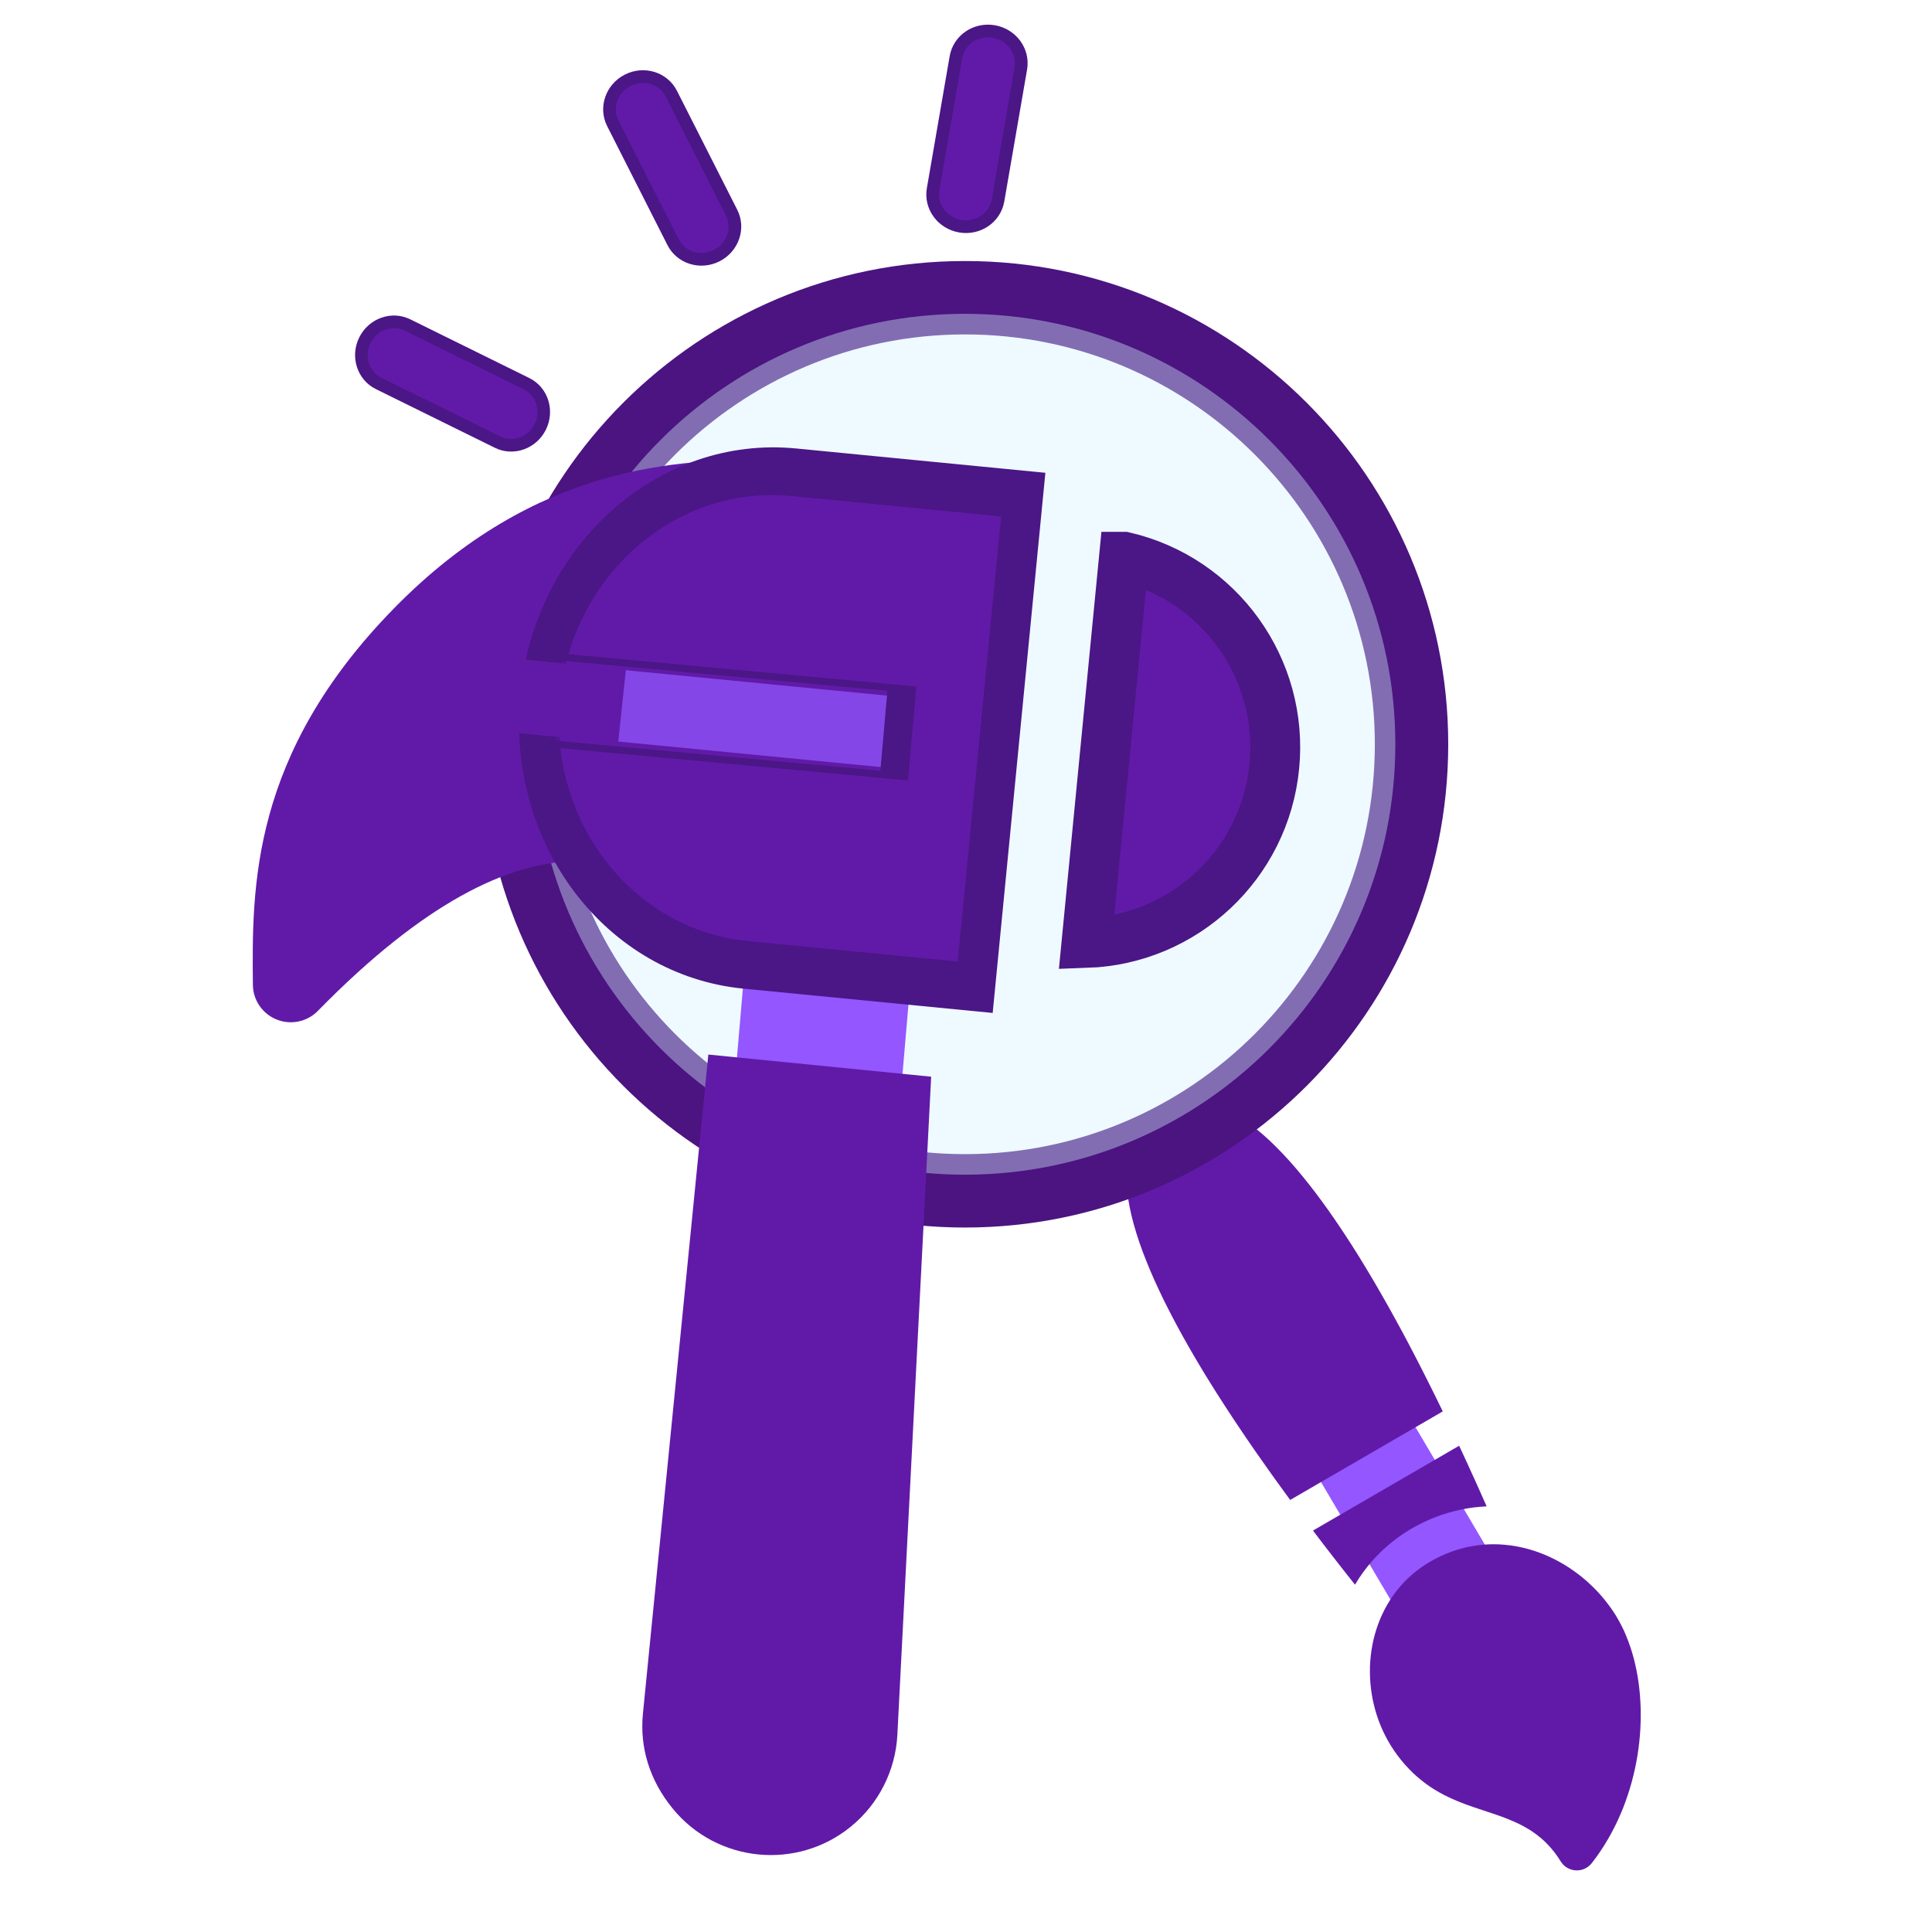 <?xml version="1.0" encoding="UTF-8" standalone="no" ?>
<!DOCTYPE svg PUBLIC "-//W3C//DTD SVG 1.1//EN" "http://www.w3.org/Graphics/SVG/1.1/DTD/svg11.dtd">
<svg xmlns="http://www.w3.org/2000/svg" xmlns:xlink="http://www.w3.org/1999/xlink" version="1.1" width="500" height="500" viewBox="0 0 1000 1000" xml:space="preserve">
<desc>Created with Fabric.js 3.6.3</desc>
<defs>
</defs>
<g transform="matrix(1 0 0 1 508.15 497.84)"  >
<g style=""   >
		<g transform="matrix(1.02 -1.77 1.77 1.02 204.95 266.94)"  >
<g style=""   >
		<g transform="matrix(1 0 0 1 1.19 -0.3)"  >
<path style="stroke: none; stroke-width: 1; stroke-dasharray: none; stroke-linecap: butt; stroke-dashoffset: 0; stroke-linejoin: miter; stroke-miterlimit: 4; fill: rgb(147,86,255); fill-rule: nonzero; opacity: 1;"  transform=" translate(-276.39, -477.84)" d="M 238.15 517.37 C 234.39 524.03 236.74 532.47 243.39 536.24 C 245.8 537.6 240.98 534.87 243.39 536.24 C 250.05 540 258.49 537.65 262.25 530.99 C 274.09 510.05 302.8 459.25 314.64 438.3 C 318.4 431.64 316.05 423.2 309.4 419.44 C 306.99 418.08 311.81 420.8 309.4 419.44 C 302.74 415.68 294.3 418.02 290.54 424.68 C 278.7 445.63 249.99 496.43 238.15 517.37 Z" stroke-linecap="round" />
</g>
		<g transform="matrix(1 0 0 1 0 0)"  >
<path style="stroke: none; stroke-width: 1; stroke-dasharray: none; stroke-linecap: butt; stroke-dashoffset: 0; stroke-linejoin: miter; stroke-miterlimit: 4; fill: rgb(97,26,168); fill-rule: nonzero; opacity: 1;"  transform=" translate(-275.21, -478.14)" d="M 251.3 496.45 L 252.67 496.61 L 254.04 496.83 L 255.4 497.12 L 256.76 497.48 L 258.11 497.9 L 259.45 498.4 L 260.78 498.96 L 262.09 499.59 L 263.39 500.3 L 264.7 501.09 L 265.95 501.92 L 267.14 502.8 L 268.28 503.71 L 269.35 504.66 L 270.37 505.65 L 271.34 506.67 L 272.25 507.72 L 273.1 508.8 L 273.9 509.91 L 274.65 511.05 L 275.34 512.21 L 275.98 513.4 L 276.56 514.6 L 277.1 515.83 L 277.58 517.07 L 278.01 518.34 L 278.4 519.61 L 278.73 520.9 L 279.01 522.2 L 279.24 523.51 L 279.43 524.83 L 279.56 526.15 L 279.65 527.48 L 279.69 528.81 L 279.69 530.14 L 279.64 531.47 L 279.54 532.8 L 279.4 534.12 L 279.22 535.44 L 278.99 536.75 L 278.71 538.05 L 278.4 539.34 L 278.04 540.62 L 277.64 541.88 L 277.2 543.12 L 276.71 544.35 L 276.19 545.56 L 275.63 546.74 L 275.03 547.91 L 274.33 549.12 L 273.58 550.33 L 272.78 551.52 L 271.91 552.69 L 270.99 553.84 L 270.02 554.98 L 269 556.1 L 267.93 557.2 L 266.81 558.27 L 265.65 559.32 L 264.44 560.35 L 263.19 561.35 L 261.9 562.32 L 260.57 563.27 L 259.2 564.18 L 257.8 565.07 L 256.36 565.92 L 254.89 566.74 L 253.39 567.53 L 251.86 568.28 L 250.3 568.99 L 248.72 569.67 L 247.11 570.3 L 245.48 570.9 L 243.83 571.45 L 242.16 571.96 L 240.47 572.43 L 238.76 572.85 L 237.04 573.22 L 235.31 573.55 L 233.57 573.83 L 231.81 574.05 L 230.05 574.23 L 228.29 574.35 L 226.52 574.42 L 224.74 574.43 L 222.97 574.39 L 221.19 574.29 L 219.42 574.13 L 217.65 573.91 L 217.41 573.86 L 217.17 573.81 L 216.93 573.75 L 216.7 573.67 L 216.48 573.59 L 216.27 573.49 L 216.06 573.39 L 215.86 573.27 L 215.66 573.15 L 215.48 573.02 L 215.3 572.88 L 215.12 572.73 L 214.96 572.58 L 214.8 572.42 L 214.65 572.25 L 214.51 572.07 L 214.38 571.89 L 214.26 571.7 L 214.14 571.51 L 214.04 571.31 L 213.94 571.11 L 213.86 570.9 L 213.78 570.69 L 213.71 570.48 L 213.65 570.26 L 213.61 570.04 L 213.57 569.82 L 213.54 569.59 L 213.53 569.37 L 213.52 569.14 L 213.53 568.91 L 213.54 568.68 L 213.57 568.45 L 213.61 568.22 L 213.66 567.99 L 213.73 567.76 L 213.8 567.54 L 213.89 567.31 L 213.99 567.09 L 214.1 566.86 L 214.74 565.61 L 215.29 564.37 L 215.76 563.14 L 216.15 561.93 L 216.47 560.74 L 216.72 559.55 L 216.9 558.38 L 217.03 557.21 L 217.1 556.06 L 217.11 554.91 L 217.09 553.76 L 217.02 552.62 L 216.91 551.49 L 216.77 550.35 L 216.61 549.22 L 216.42 548.08 L 216.21 546.95 L 215.99 545.81 L 215.75 544.67 L 215.52 543.52 L 215.28 542.36 L 215.05 541.2 L 214.82 540.02 L 214.61 538.84 L 214.42 537.64 L 214.25 536.43 L 214.11 535.21 L 214 533.97 L 213.92 532.71 L 213.89 531.44 L 213.9 530.15 L 213.96 528.83 L 214.08 527.5 L 214.26 526.14 L 214.5 524.75 L 214.8 523.34 L 215.19 521.91 L 215.64 520.44 L 216.18 518.95 L 216.81 517.42 L 217.41 516.13 L 218.06 514.87 L 218.75 513.64 L 219.5 512.45 L 220.29 511.28 L 221.12 510.16 L 222 509.06 L 222.92 508.01 L 223.88 506.99 L 224.88 506.01 L 225.91 505.07 L 226.97 504.18 L 228.07 503.32 L 229.2 502.51 L 230.35 501.75 L 231.54 501.03 L 232.74 500.35 L 233.97 499.73 L 235.23 499.15 L 236.5 498.62 L 237.79 498.15 L 239.1 497.72 L 240.42 497.35 L 241.75 497.04 L 243.1 496.78 L 244.45 496.57 L 245.81 496.43 L 247.18 496.34 L 248.55 496.32 L 249.92 496.35 L 251.3 496.45 Z M 292.01 492.68 L 291.54 493.35 L 291.07 494.02 L 290.6 494.69 L 290.13 495.34 L 289.68 495.99 L 289.22 496.63 L 288.77 497.26 L 288.32 497.88 L 287.88 498.5 L 287.45 499.11 L 287.02 499.71 L 286.59 500.3 L 286.17 500.88 L 285.76 501.45 L 285.35 502.01 L 284.95 502.57 L 284.55 503.11 L 284.16 503.65 L 283.78 504.17 L 283.4 504.69 L 283.03 505.2 L 282.66 505.69 L 281.73 504.3 L 280.75 502.94 L 279.7 501.62 L 278.59 500.33 L 277.42 499.09 L 276.2 497.89 L 274.93 496.74 L 273.61 495.64 L 272.23 494.59 L 270.81 493.59 L 269.34 492.65 L 267.83 491.77 L 266.28 490.95 L 264.69 490.2 L 263.05 489.51 L 261.38 488.89 L 259.68 488.34 L 257.94 487.87 L 256.17 487.47 L 254.38 487.16 L 252.55 486.92 L 250.7 486.77 L 248.82 486.71 L 249.05 486.12 L 249.29 485.52 L 249.53 484.91 L 249.78 484.29 L 250.03 483.66 L 250.29 483.01 L 250.55 482.36 L 250.82 481.69 L 251.09 481.02 L 251.37 480.33 L 251.65 479.64 L 251.94 478.94 L 252.23 478.22 L 252.53 477.5 L 252.83 476.77 L 253.13 476.03 L 253.44 475.29 L 253.75 474.53 L 254.07 473.77 L 254.39 473 L 254.72 472.22 L 255.05 471.43 L 255.39 470.64 L 292.49 491.99 L 292.01 492.68 Z M 321.52 381.92 L 322.26 382.01 L 322.98 382.12 L 323.7 382.27 L 324.41 382.45 L 325.11 382.65 L 325.79 382.89 L 326.46 383.16 L 327.12 383.45 L 327.76 383.78 L 328.39 384.13 L 329 384.51 L 329.59 384.91 L 330.17 385.35 L 330.73 385.81 L 331.27 386.3 L 331.79 386.81 L 332.29 387.35 L 332.76 387.91 L 333.22 388.5 L 333.65 389.11 L 334.06 389.74 L 334.44 390.4 L 334.8 391.08 L 335.13 391.79 L 335.44 392.52 L 335.72 393.27 L 335.96 394.04 L 336.18 394.83 L 336.38 395.64 L 336.68 397.4 L 336.85 399.23 L 336.9 401.15 L 336.84 403.14 L 336.66 405.2 L 336.38 407.32 L 336 409.5 L 335.52 411.74 L 334.94 414.03 L 334.28 416.36 L 333.54 418.73 L 332.72 421.14 L 331.82 423.57 L 330.86 426.04 L 329.84 428.53 L 328.75 431.03 L 327.62 433.55 L 326.43 436.07 L 325.2 438.6 L 323.94 441.12 L 322.64 443.64 L 321.31 446.15 L 319.95 448.64 L 318.58 451.11 L 317.19 453.56 L 315.79 455.97 L 314.39 458.36 L 312.99 460.7 L 311.59 463 L 310.21 465.25 L 308.84 467.45 L 307.48 469.59 L 306.16 471.66 L 304.86 473.67 L 303.59 475.61 L 302.37 477.47 L 301.19 479.25 L 300.06 480.94 L 298.98 482.55 L 297.96 484.05 L 259.22 461.76 L 259.95 460.11 L 260.73 458.37 L 261.55 456.53 L 262.42 454.61 L 263.34 452.61 L 264.3 450.54 L 265.29 448.41 L 266.33 446.21 L 267.41 443.97 L 268.53 441.68 L 269.68 439.34 L 270.87 436.98 L 272.09 434.59 L 273.34 432.17 L 274.63 429.75 L 275.94 427.31 L 277.28 424.88 L 278.65 422.45 L 280.05 420.03 L 281.47 417.63 L 282.92 415.25 L 284.38 412.91 L 285.87 410.6 L 287.37 408.33 L 288.9 406.12 L 290.44 403.95 L 291.99 401.86 L 293.57 399.83 L 295.15 397.87 L 296.74 396 L 298.35 394.22 L 299.96 392.53 L 301.58 390.94 L 303.21 389.46 L 304.84 388.09 L 306.48 386.84 L 308.12 385.72 L 309.75 384.73 L 311.39 383.88 L 313.03 383.17 L 313.82 382.89 L 314.6 382.64 L 315.39 382.42 L 316.17 382.24 L 316.95 382.1 L 317.72 381.98 L 318.5 381.91 L 319.26 381.86 L 320.02 381.85 L 320.77 381.87 L 321.52 381.92 Z" stroke-linecap="round" />
</g>
</g>
</g>
		<g transform="matrix(1.28 0 0 1.28 -8.69 -112.61)"  >
<g style=""   >
		<g transform="matrix(1.06 0 0 1.06 0 0)"  >
<path style="stroke: rgb(75,20,129); stroke-width: 28; stroke-dasharray: none; stroke-linecap: butt; stroke-dashoffset: 0; stroke-linejoin: miter; stroke-miterlimit: 4; fill: rgb(0,0,0); fill-opacity: 0; fill-rule: nonzero; opacity: 1;"  transform=" translate(-406.79, -229.35)" d="M 577.15 229.36 C 577.15 323.38 500.82 399.71 406.8 399.71 C 312.77 399.71 236.44 323.38 236.44 229.36 C 236.44 135.33 312.77 59 406.8 59 C 500.82 59 577.15 135.33 577.15 229.36 Z" stroke-linecap="round" />
</g>
		<g transform="matrix(1.06 0 0 1.06 -0.03 0)"  >
<path style="stroke: none; stroke-width: 1; stroke-dasharray: none; stroke-linecap: butt; stroke-dashoffset: 0; stroke-linejoin: miter; stroke-miterlimit: 4; fill: rgb(214,242,255); fill-opacity: 0.4; fill-rule: nonzero; opacity: 1;"  transform=" translate(-406.76, -229.36)" d="M 570.97 229.34 C 570.98 319.97 497.4 393.56 406.78 393.56 C 316.15 393.57 242.57 320 242.56 229.37 C 242.55 138.74 316.12 65.16 406.75 65.15 C 497.38 65.15 570.96 138.72 570.97 229.34 Z" stroke-linecap="round" />
</g>
</g>
</g>
		<g transform="matrix(1.28 0 0 1.28 -98.24 236.02)"  >
<g style=""   >
		<g transform="matrix(0.67 0.06 -0.08 0.93 11.74 -148.31)"  >
<polygon style="stroke: rgb(0,0,0); stroke-width: 0; stroke-dasharray: none; stroke-linecap: butt; stroke-dashoffset: 0; stroke-linejoin: miter; stroke-miterlimit: 4; fill: rgb(147,86,255); fill-rule: nonzero; opacity: 1;"  points="-50,-50 -50,50 50,50 50,-50 " />
</g>
		<g transform="matrix(0.72 -0.59 0.59 0.72 0 5.11)"  >
<path style="stroke: none; stroke-width: 0; stroke-dasharray: none; stroke-linecap: butt; stroke-dashoffset: 0; stroke-linejoin: miter; stroke-miterlimit: 4; fill: rgb(97,26,168); fill-rule: nonzero; opacity: 1;"  transform=" translate(-144.18, -352)" d="M 16.128 406.126 C 5.739 416.515 0 430.339 0 446.296 c 0 30.357 24.683 55.04 55.04 55.04 c 15.467 0 30.315 -6.571 40.725 -18.005 L 288.363 271.47 l -68.779 -68.8 L 16.128 406.126 z" stroke-linecap="round" />
</g>
</g>
</g>
		<g transform="matrix(0.47 -0.48 0.48 0.47 -222.2 -98.61)"  >
<path style="stroke: none; stroke-width: 0; stroke-dasharray: none; stroke-linecap: butt; stroke-dashoffset: 0; stroke-linejoin: miter; stroke-miterlimit: 4; fill: rgb(97,26,168); fill-rule: nonzero; opacity: 1;"  transform=" translate(-696.05, -204.27)" d="M 983.598 154.425 C 936.794 107.624 858.358 29.189 700.319 29.189 C 542.397 29.189 469.971 101.614 417.04 154.428 C 408.694 162.775 406.185 175.32 410.737 186.235 C 415.232 197.147 425.912 204.268 437.699 204.268 C 673.064 204.268 700.319 304.182 700.319 379.348" stroke-linecap="round" />
</g>
		<g transform="matrix(1.19 -0.05 0.05 1.19 -191.96 -122.61)"  >
<path style="stroke: rgb(0,0,0); stroke-width: 1; stroke-dasharray: none; stroke-linecap: round; stroke-dashoffset: 0; stroke-linejoin: round; stroke-miterlimit: 10; fill: none; fill-rule: nonzero; opacity: 1;"  transform=" translate(-167.4, -535)" d="M 167.399 535 L 167.401 535" stroke-linecap="round" />
</g>
		<g transform="matrix(-2.05 -0.2 0.24 -2.46 -109.75 -125.93)"  >
<path style="stroke: rgb(75,22,134); stroke-width: 10; stroke-dasharray: none; stroke-linecap: butt; stroke-dashoffset: 0; stroke-linejoin: miter; stroke-miterlimit: 4; fill: rgb(97,26,168); fill-rule: nonzero; opacity: 1;" vector-effect="non-scaling-stroke"  transform=" translate(-57.95, -51.83)" d="m 0 0 l 57.953 0 l 0 0 c 32.006 -1.4055393e-14 57.953 23.204 57.953 51.827 c 0 28.623 -25.946 51.827 -57.953 51.827 l -57.953 0 z" stroke-linecap="round" />
</g>
		<g transform="matrix(-0.03 0.37 -1.44 -0.14 -119.41 -125.98)"  >
<polygon style="stroke: rgb(0,0,0); stroke-width: 0; stroke-dasharray: none; stroke-linecap: butt; stroke-dashoffset: 0; stroke-linejoin: miter; stroke-miterlimit: 4; fill: rgb(147,86,255); fill-rule: nonzero; opacity: 1;"  points="-50,-50 -50,50 50,50 50,-50 " />
</g>
		<g transform="matrix(-0.25 2.57 -2.57 -0.25 107.69 -105.46)"  >
<path style="stroke: rgb(75,22,134); stroke-width: 10; stroke-dasharray: none; stroke-linecap: butt; stroke-dashoffset: 0; stroke-linejoin: miter; stroke-miterlimit: 4; fill: rgb(97,26,168); fill-rule: nonzero; opacity: 1;" vector-effect="non-scaling-stroke"  transform=" translate(-48, -48)" d="M 9.113 65.022 C 11.683 45.575 28.302 30.978 48 30.978 c 19.696 0 36.316 14.598 38.887 34.045 H 9.113 z" stroke-linecap="round" />
</g>
		<g transform="matrix(-0.04 0.45 -1.83 -0.17 -134.83 -127.38)"  >
<polygon style="stroke: rgb(75,22,134); stroke-width: 8; stroke-dasharray: none; stroke-linecap: butt; stroke-dashoffset: 0; stroke-linejoin: miter; stroke-miterlimit: 4; fill: rgb(97,26,168); fill-opacity: 0.27; fill-rule: nonzero; opacity: 1;" vector-effect="non-scaling-stroke"  points="-50,-50 -50,50 50,50 50,-50 " />
</g>
		<g transform="matrix(-0.04 0.38 -0.61 -0.06 -216.69 -135.3)"  >
<polygon style="stroke: rgb(75,22,134); stroke-width: 0; stroke-dasharray: none; stroke-linecap: butt; stroke-dashoffset: 0; stroke-linejoin: miter; stroke-miterlimit: 4; fill: rgb(97,26,168); fill-rule: nonzero; opacity: 1;"  points="-50,-50 -50,50 50,50 50,-50 " />
</g>
		<g transform="matrix(0.14 -0.81 -0.81 -0.14 -2.47 -431.15)"  >
<path style="stroke: rgb(75,22,134); stroke-width: 8; stroke-dasharray: none; stroke-linecap: butt; stroke-dashoffset: 0; stroke-linejoin: miter; stroke-miterlimit: 4; fill: rgb(97,26,168); fill-rule: nonzero; opacity: 1;" vector-effect="non-scaling-stroke"  transform=" translate(-62.2, -20.73)" d="m 20.014 0 l 84.374 0 l 0 0 c 11.053 -1.04756605e-14 20.014 9.282 20.014 20.733 c 0 11.45 -8.96 20.733 -20.014 20.733 l -84.374 0 l 0 0 c -11.053 0 -20.014 -9.282 -20.014 -20.733 c -5.2380687e-15 -11.45 8.96 -20.733 20.014 -20.733 z" stroke-linecap="round" />
</g>
		<g transform="matrix(-0.73 -0.36 0.36 -0.73 -273.9 -299.31)"  >
<path style="stroke: rgb(75,22,134); stroke-width: 8; stroke-dasharray: none; stroke-linecap: butt; stroke-dashoffset: 0; stroke-linejoin: miter; stroke-miterlimit: 4; fill: rgb(97,26,168); fill-rule: nonzero; opacity: 1;" vector-effect="non-scaling-stroke"  transform=" translate(-62.2, -20.73)" d="m 20.014 0 l 84.374 0 l 0 0 c 11.053 -1.04756605e-14 20.014 9.282 20.014 20.733 c 0 11.45 -8.96 20.733 -20.014 20.733 l -84.374 0 l 0 0 c -11.053 0 -20.014 -9.282 -20.014 -20.733 c -5.2380687e-15 -11.45 8.96 -20.733 20.014 -20.733 z" stroke-linecap="round" />
</g>
		<g transform="matrix(-0.37 -0.73 0.73 -0.37 -160.22 -410.91)"  >
<path style="stroke: rgb(75,22,134); stroke-width: 8; stroke-dasharray: none; stroke-linecap: butt; stroke-dashoffset: 0; stroke-linejoin: miter; stroke-miterlimit: 4; fill: rgb(97,26,168); fill-rule: nonzero; opacity: 1;" vector-effect="non-scaling-stroke"  transform=" translate(-62.2, -20.73)" d="m 20.014 0 l 84.374 0 l 0 0 c 11.053 -1.04756605e-14 20.014 9.282 20.014 20.733 c 0 11.45 -8.96 20.733 -20.014 20.733 l -84.374 0 l 0 0 c -11.053 0 -20.014 -9.282 -20.014 -20.733 c -5.2380687e-15 -11.45 8.96 -20.733 20.014 -20.733 z" stroke-linecap="round" />
</g>
</g>
</g>
</svg>